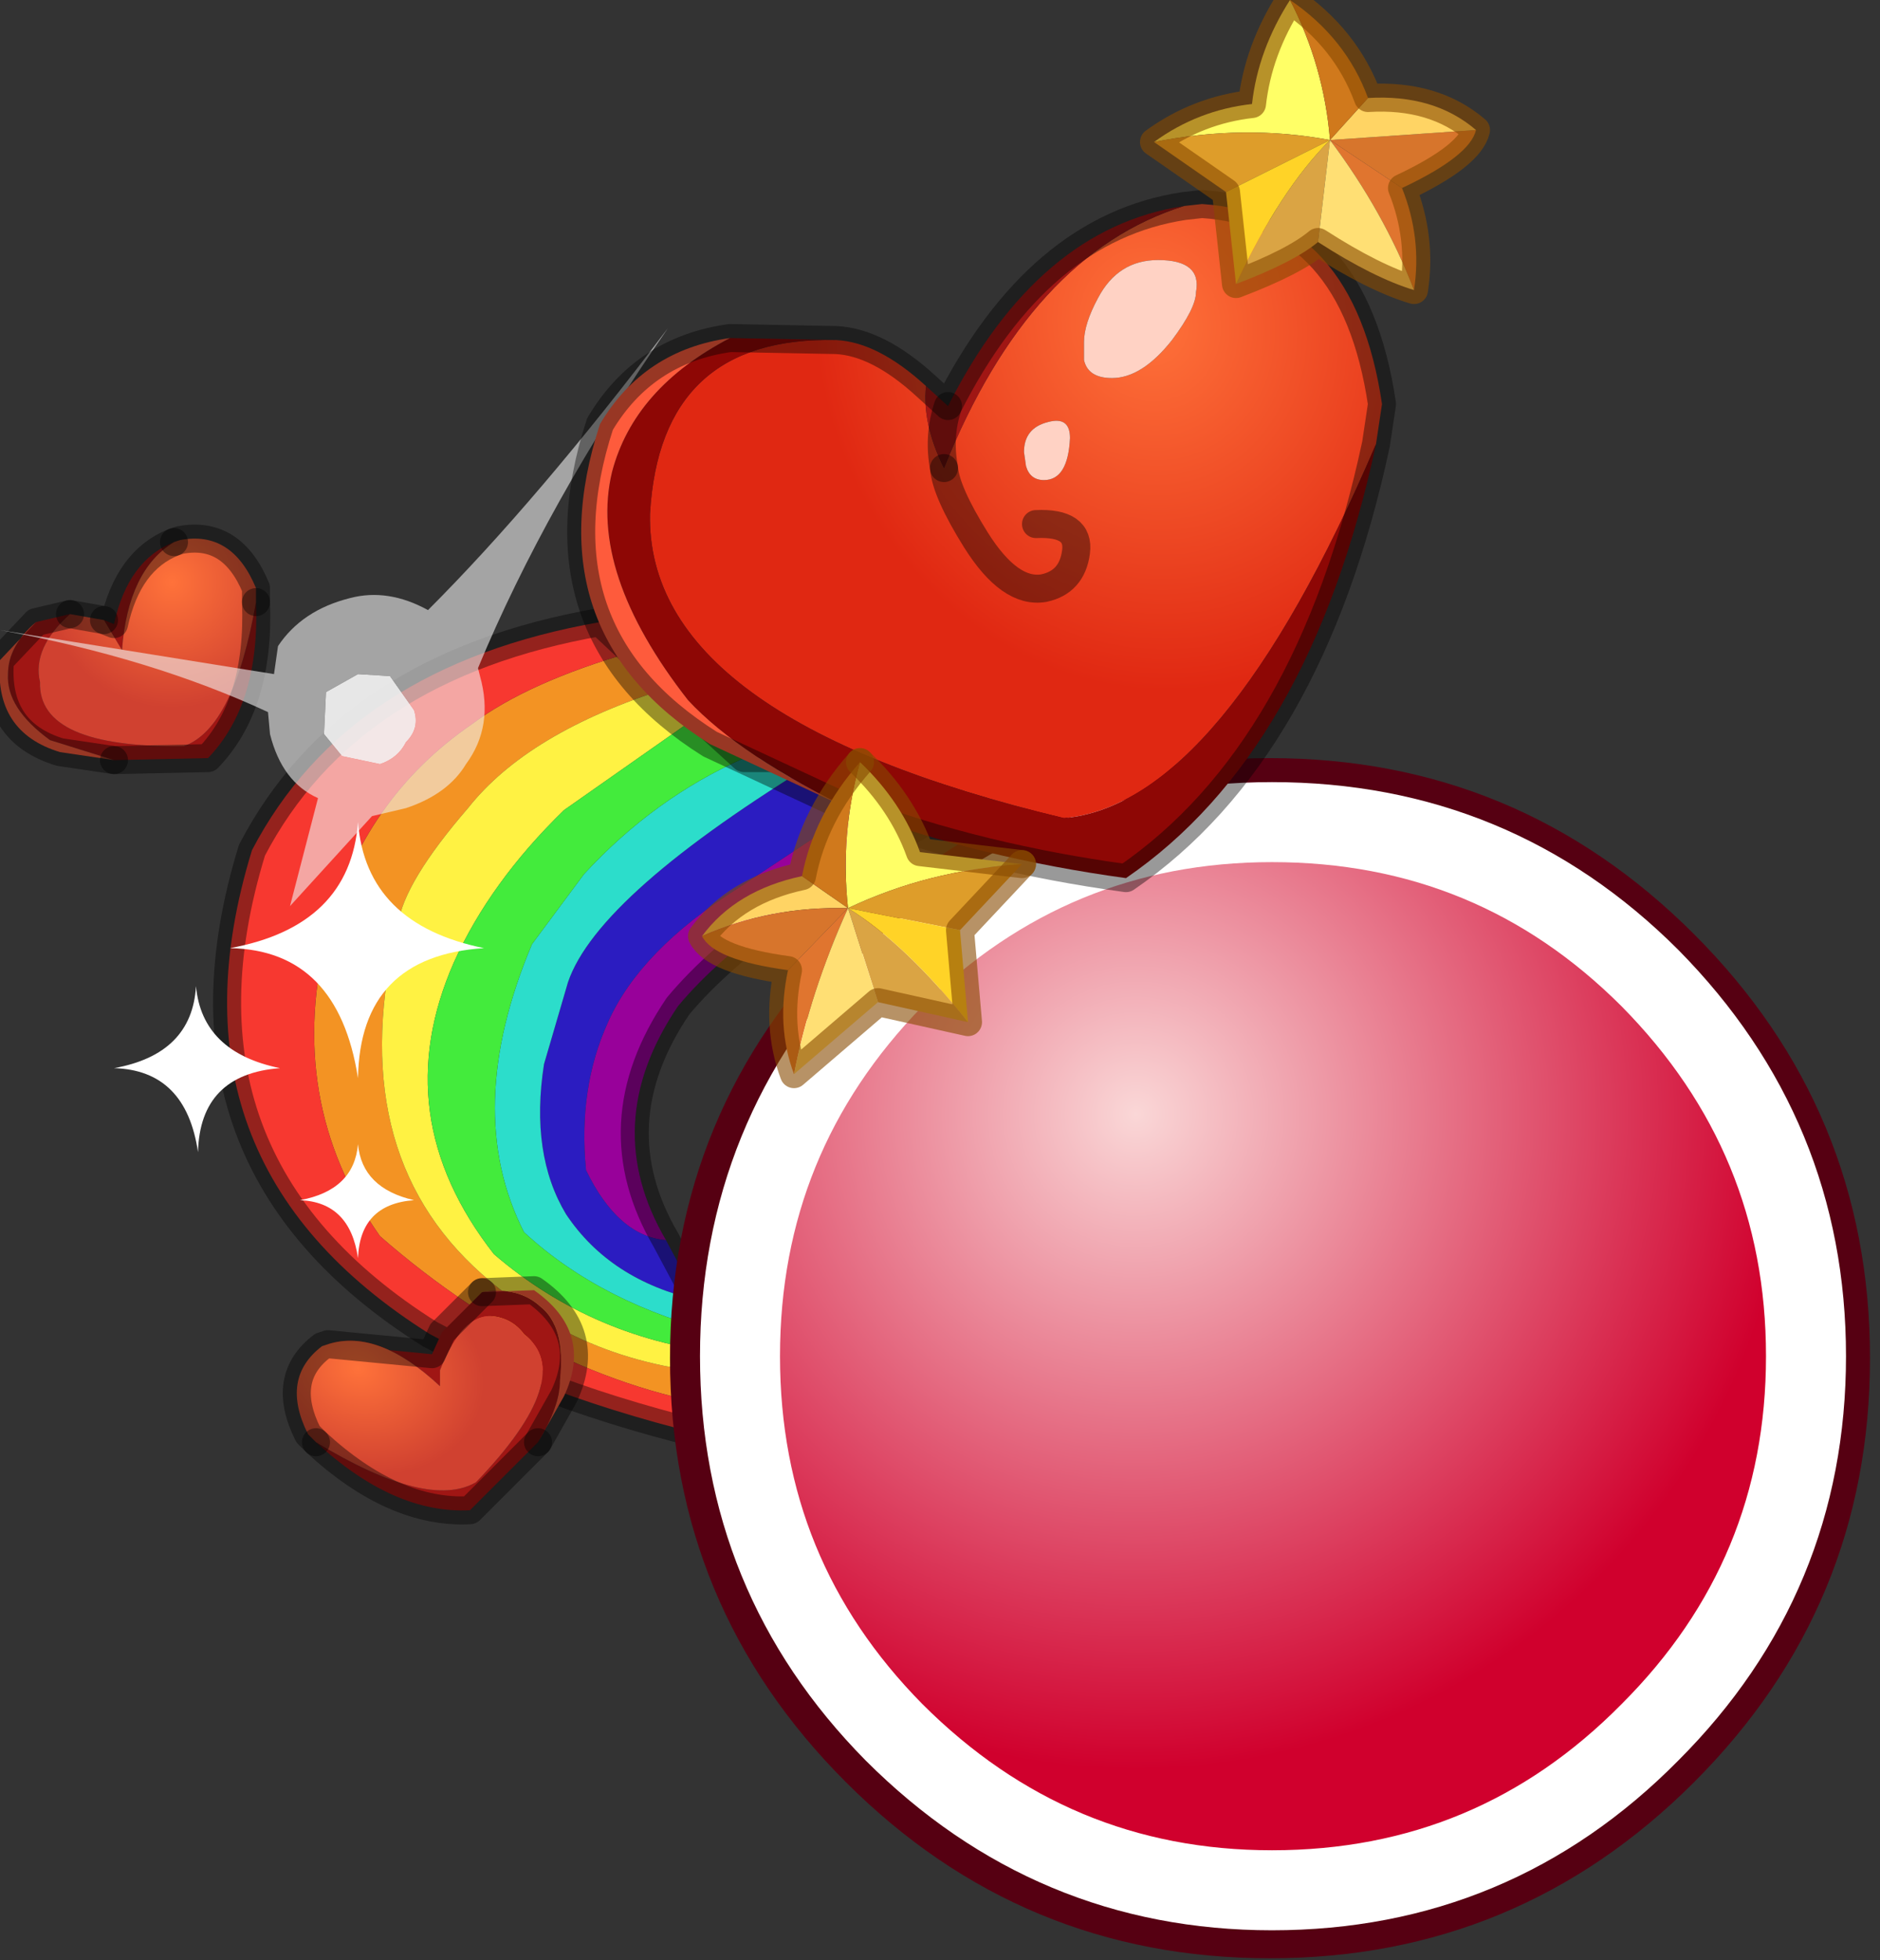 <?xml version="1.0" encoding="utf-8"?>
<svg version="1.1" id="Layer_1"
xmlns="http://www.w3.org/2000/svg"
xmlns:xlink="http://www.w3.org/1999/xlink"
width="47px" height="49px"
xml:space="preserve">
<rect width="100%" height="100%" fill="#333333" stroke="none"/>
<g id="PathID_756" transform="matrix(1, 0, 0, 1, 16.75, 18.95)">
<path style="fill:#F39323;fill-opacity:1" d="M-5.05 1.25Q-6.65 3.1 -6.8 4.15Q-8.2 9.8 -4.7 12.9Q-2.05 15.25 1.6 15.4L1.9 16.3Q-2.95 15.7 -7.25 11.95Q-9.65 8.55 -8.55 4.3Q-7.65 1 -4.95 -0.85Q-3.55 -1.9 -0.95 -2.65L-0.05 -1.75Q-3.55 -0.65 -5.05 1.25" />
<path style="fill:#F73830;fill-opacity:1" d="M-4.95 -0.85Q-7.65 1 -8.55 4.3Q-9.65 8.55 -7.25 11.95Q-2.95 15.7 1.9 16.3L1.85 17.15Q-2.75 16.15 -6 14.4Q-12.85 10.1 -10.45 2.3Q-8.05 -2.3 -1.75 -3.4L-0.95 -2.65Q-3.55 -1.9 -4.95 -0.85" />
<path style="fill:#FFF243;fill-opacity:1" d="M-2.65 1.3Q-4.5 3.1 -5.4 5.1Q-7.1 8.95 -4.4 12.4Q-1.9 14.55 1.5 14.9L1.6 15.4Q-2.05 15.25 -4.7 12.9Q-8.2 9.8 -6.8 4.15Q-6.65 3.1 -5.05 1.25Q-3.55 -0.65 -0.05 -1.75L0.7 -1.05L-2.65 1.3" />
<path style="fill:#98019A;fill-opacity:1" d="M-2.1 10.3Q-2.3 8.25 -1.55 6.6Q-0.75 4.8 1.7 3.25L5.25 0.9L7.65 0.9Q2.15 3.85 0.2 6.2Q-1.8 9.15 -0.1 12.05Q-1.3 11.95 -2.1 10.3" />
<path style="fill:#2B1CC1;fill-opacity:1" d="M-0.1 12.05L0.7 13.55Q-1.5 13.05 -2.6 11.4Q-3.5 9.9 -3.15 7.65L-2.55 5.6Q-1.8 3.4 3.8 0L5.25 0.9L1.7 3.25Q-0.75 4.8 -1.55 6.6Q-2.3 8.25 -2.1 10.3Q-1.3 11.95 -0.1 12.05" />
<path style="fill:#2CDDCB;fill-opacity:1" d="M0.7 13.55L1.35 14.4Q-1.7 13.65 -3.65 11.85Q-5.2 8.8 -3.45 4.65L-2.15 2.9Q-0.4 1 1.85 0L3.8 0Q-1.8 3.4 -2.55 5.6L-3.15 7.65Q-3.5 9.9 -2.6 11.4Q-1.5 13.05 0.7 13.55" />
<path style="fill:#43EB3C;fill-opacity:1" d="M1.35 14.4L1.5 14.9Q-1.9 14.55 -4.4 12.4Q-7.1 8.95 -5.4 5.1Q-4.5 3.1 -2.65 1.3L0.7 -1.05L1.85 0Q-0.4 1 -2.15 2.9L-3.45 4.65Q-5.2 8.8 -3.65 11.85Q-1.7 13.65 1.35 14.4" />
<path style="fill:none;stroke-width:0.7;stroke-linecap:round;stroke-linejoin:round;stroke-miterlimit:3;stroke:#000000;stroke-opacity:0.4" d="M1.9 16.3L1.85 17.15Q-2.75 16.15 -6 14.4Q-12.85 10.1 -10.45 2.3Q-8.05 -2.3 -1.75 -3.4L-0.95 -2.65L-0.05 -1.75L0.7 -1.05L1.85 0L3.8 0L5.25 0.9L7.65 0.9Q2.15 3.85 0.2 6.2Q-1.8 9.15 -0.1 12.05L0.7 13.55L1.35 14.4L1.5 14.9L1.6 15.4L1.9 16.3z" />
</g>
<g id="PathID_757" transform="matrix(1, 0, 0, 1, 16.75, 18.95)">
<path style="fill:#A01614;fill-opacity:1" d="M-5.95 14.9L-5.7 14.35L-4.7 13.35Q-3.8 13.2 -3.25 13.7Q-2.6 14.2 -2.75 15.55Q-2.75 16.2 -3.3 17.1L-5 18.8Q-6.9 18.9 -8.85 17.1Q-6.05 18.8 -4.85 18.1Q-2.3 15.45 -3.65 14.4Q-3.95 14 -4.45 13.95Q-5.2 13.9 -5.75 15.3L-5.75 15.7Q-7.3 14.25 -8.55 14.65L-5.95 14.9" />
<radialGradient
id="RadialGradID_414" gradientUnits="userSpaceOnUse" gradientTransform="matrix(-0.003, 0.003, 0.004, 0.003, -7.8, 15.25)" spreadMethod ="pad" cx="0" cy="0" r="819.2" fx="0" fy="0" >
<stop  offset="0"  style="stop-color:#FF723A;stop-opacity:1" />
<stop  offset="0.769"  style="stop-color:#D04130;stop-opacity:1" />
</radialGradient>
<path style="fill:url(#RadialGradID_414) " d="M-9.05 16.9Q-9.75 15.5 -8.7 14.7L-8.55 14.65Q-7.3 14.25 -5.75 15.7L-5.75 15.3Q-5.2 13.9 -4.45 13.95Q-3.95 14 -3.65 14.4Q-2.3 15.45 -4.85 18.1Q-6.05 18.8 -8.85 17.1L-9.05 16.9" />
<path style="fill:#FE5B3C;fill-opacity:1" d="M-3.4 13.3Q-1.9 14.35 -2.65 15.95L-3.3 17.1Q-2.75 16.2 -2.75 15.55Q-2.6 14.2 -3.25 13.7Q-3.8 13.2 -4.7 13.35L-3.4 13.3" />
<path style="fill:none;stroke-width:0.7;stroke-linecap:round;stroke-linejoin:round;stroke-miterlimit:3;stroke:#000000;stroke-opacity:0.4" d="M-8.85 17.1Q-6.9 18.9 -5 18.8L-3.3 17.1" />
<path style="fill:none;stroke-width:0.7;stroke-linecap:round;stroke-linejoin:round;stroke-miterlimit:3;stroke:#000000;stroke-opacity:0.4" d="M-4.7 13.35L-5.7 14.35L-5.95 14.9L-8.55 14.65L-8.7 14.7Q-9.75 15.5 -9.05 16.9L-8.85 17.1" />
<path style="fill:none;stroke-width:0.7;stroke-linecap:round;stroke-linejoin:round;stroke-miterlimit:3;stroke:#000000;stroke-opacity:0.4" d="M-3.3 17.1L-2.65 15.95Q-1.9 14.35 -3.4 13.3L-4.7 13.35" />
</g>
<g id="PathID_758" transform="matrix(1, 0, 0, 1, 16.75, 18.95)">
<path style="fill:#A01614;fill-opacity:1" d="M-15 -3.6Q-15.95 -2.75 -15.75 -1.9Q-15.8 -0.25 -12.15 -0.3Q-10.9 -0.75 -10.35 -3.9Q-10.25 -1.35 -11.55 0L-13.9 0.05L-15.5 -0.45Q-16.6 -1.25 -16.55 -2.1Q-16.55 -2.8 -15.85 -3.4L-15 -3.6M-14.15 -3.45L-13.9 -3.35Q-13.55 -4.95 -12.4 -5.4Q-13.55 -4.7 -13.7 -2.7L-14.15 -3.45" />
<path style="fill:#FE5B3C;fill-opacity:1" d="M-15.25 -0.15Q-16.9 -0.65 -16.75 -2.45L-15.85 -3.4Q-16.55 -2.8 -16.55 -2.1Q-16.6 -1.25 -15.5 -0.45L-13.9 0.05L-15.25 -0.15" />
<radialGradient
id="RadialGradID_415" gradientUnits="userSpaceOnUse" gradientTransform="matrix(0.005, 0, 0, 0.005, -12.45, -4.4)" spreadMethod ="pad" cx="0" cy="0" r="819.2" fx="0" fy="0" >
<stop  offset="0"  style="stop-color:#FF723A;stop-opacity:1" />
<stop  offset="0.769"  style="stop-color:#D04130;stop-opacity:1" />
</radialGradient>
<path style="fill:url(#RadialGradID_415) " d="M-14.15 -3.45L-13.7 -2.7Q-13.55 -4.7 -12.4 -5.4L-12.25 -5.45Q-10.95 -5.7 -10.35 -4.25L-10.35 -3.9Q-10.9 -0.75 -12.15 -0.3Q-15.8 -0.25 -15.75 -1.9Q-15.95 -2.75 -15 -3.6L-14.15 -3.45" />
<path style="fill:none;stroke-width:0.7;stroke-linecap:round;stroke-linejoin:round;stroke-miterlimit:3;stroke:#000000;stroke-opacity:0.4" d="M-13.9 0.05L-11.55 0Q-10.25 -1.35 -10.35 -3.9" />
<path style="fill:none;stroke-width:0.7;stroke-linecap:round;stroke-linejoin:round;stroke-miterlimit:3;stroke:#000000;stroke-opacity:0.4" d="M-15 -3.6L-15.85 -3.4L-16.75 -2.45Q-16.9 -0.65 -15.25 -0.15L-13.9 0.05" />
<path style="fill:none;stroke-width:0.7;stroke-linecap:round;stroke-linejoin:round;stroke-miterlimit:3;stroke:#000000;stroke-opacity:0.4" d="M-12.4 -5.4L-12.25 -5.45Q-10.95 -5.7 -10.35 -4.25L-10.35 -3.9" />
<path style="fill:none;stroke-width:0.7;stroke-linecap:round;stroke-linejoin:round;stroke-miterlimit:3;stroke:#000000;stroke-opacity:0.4" d="M-14.15 -3.45L-13.9 -3.35Q-13.55 -4.95 -12.4 -5.4" />
<path style="fill:none;stroke-width:0.7;stroke-linecap:round;stroke-linejoin:round;stroke-miterlimit:3;stroke:#000000;stroke-opacity:0.4" d="M-14.15 -3.45L-15 -3.6" />
</g>
<g id="PathID_759" transform="matrix(1, 0, 0, 1, 16.75, 18.95)">
<path style="fill:#F2F2F2;fill-opacity:0.592" d="M-10.05 -1.15Q-12.95 -2.5 -16.75 -3.2L-9.9 -2.1L-9.8 -2.8Q-9.2 -3.7 -8 -4Q-7.05 -4.25 -6.05 -3.7Q-3.3 -6.45 -0.05 -10.75Q-3.1 -6.35 -4.8 -2.25L-4.75 -2.05Q-4.4 -0.8 -5.1 0.15Q-5.55 0.9 -6.6 1.25L-7.45 1.45L-9.5 3.7L-8.8 1Q-9.7 0.6 -10 -0.6L-10.05 -1.15M-8.65 -0.6L-8.2 -0.05L-7.25 0.15Q-6.8 0 -6.6 -0.4Q-6.25 -0.75 -6.4 -1.2L-7 -2.05L-7.8 -2.1L-8.6 -1.65L-8.65 -0.6" />
<path style="fill:#F2F2F2;fill-opacity:0.941" d="M-8.6 -1.65L-7.8 -2.1L-7 -2.05L-6.4 -1.2Q-6.25 -0.75 -6.6 -0.4Q-6.8 0 -7.25 0.15L-8.2 -0.05L-8.65 -0.6L-8.6 -1.65" />
</g>
<g id="PathID_760" transform="matrix(1, 0, 0, 1, 16.75, 18.95)">
<path style="fill:#FFFFFF;fill-opacity:1" d="M-11.8 9.85Q-12.1 7.8 -13.9 7.75Q-11.95 7.4 -11.85 5.7Q-11.7 7.35 -9.75 7.75Q-11.75 7.9 -11.8 9.85" />
</g>
<g id="PathID_761" transform="matrix(1, 0, 0, 1, 16.75, 18.95)">
<path style="fill:#FFFFFF;fill-opacity:1" d="M-11 4.75Q-8 4.2 -7.8 1.6Q-7.6 4.15 -4.65 4.75Q-7.75 4.95 -7.8 8Q-8.3 4.8 -11 4.75" />
</g>
<g id="PathID_762" transform="matrix(1, 0, 0, 1, 16.75, 18.95)">
<path style="fill:#FFFFFF;fill-opacity:1" d="M-9.25 11.05Q-7.9 10.8 -7.8 9.65Q-7.7 10.75 -6.4 11.05Q-7.75 11.15 -7.8 12.5Q-8 11.1 -9.25 11.05" />
</g>
<g id="PathID_763" transform="matrix(1, 0, 0, 1, 16.75, 18.95)">
<path style="fill:#560012;fill-opacity:1" d="M25.6 25.6Q21.2 30 15 30Q8.8 30 4.4 25.6Q0 21.2 0 15Q0 8.8 4.4 4.4Q8.8 0 15 0Q21.2 0 25.6 4.4Q30 8.8 30 15Q30 21.2 25.6 25.6" />
</g>
<g id="PathID_764" transform="matrix(1, 0, 0, 1, 16.75, 18.95)">
<radialGradient
id="RadialGradID_416" gradientUnits="userSpaceOnUse" gradientTransform="matrix(0.026, 0, 0, 0.026, 11.65, 8.9)" spreadMethod ="pad" cx="0" cy="0" r="819.2" fx="0" fy="0" >
<stop  offset="0"  style="stop-color:#FAD7D7;stop-opacity:1" />
<stop  offset="0.769"  style="stop-color:#D0002D;stop-opacity:1" />
</radialGradient>
<path style="fill:url(#RadialGradID_416) " d="M24.5 24.35Q20.6 28.3 15.05 28.3Q9.55 28.3 5.6 24.35Q1.75 20.45 1.75 14.95Q1.75 9.45 5.6 5.5Q9.55 1.6 15.05 1.6Q20.6 1.6 24.5 5.5Q28.4 9.45 28.4 14.95Q28.4 20.45 24.5 24.35" />
<path style="fill:none;stroke-width:2;stroke-linecap:round;stroke-linejoin:round;stroke-miterlimit:3;stroke:#FFFFFF;stroke-opacity:1" d="M24.5 24.35Q20.6 28.3 15.05 28.3Q9.55 28.3 5.6 24.35Q1.75 20.45 1.75 14.95Q1.75 9.45 5.6 5.5Q9.55 1.6 15.05 1.6Q20.6 1.6 24.5 5.5Q28.4 9.45 28.4 14.95Q28.4 20.45 24.5 24.35z" />
</g>
<g id="PathID_765" transform="matrix(1, 0, 0, 1, 16.75, 18.95)">
<radialGradient
id="RadialGradID_417" gradientUnits="userSpaceOnUse" gradientTransform="matrix(0.013, 0.004, -0.003, 0.014, 12, -10.85)" spreadMethod ="pad" cx="0" cy="0" r="819.2" fx="0" fy="0" >
<stop  offset="0"  style="stop-color:#FF723A;stop-opacity:1" />
<stop  offset="0.769"  style="stop-color:#E02812;stop-opacity:1" />
</radialGradient>
<path style="fill:url(#RadialGradID_417) " d="M6.85 -7.25Q6.9 -6.65 7.65 -5.45Q8.5 -4.1 9.35 -4.25Q10.05 -4.4 10.15 -5.15Q10.25 -5.9 9.15 -5.85Q10.25 -5.9 10.15 -5.15Q10.05 -4.4 9.35 -4.25Q8.5 -4.1 7.65 -5.45Q6.9 -6.65 6.85 -7.25Q9 -12.6 12.85 -13.8L13.3 -13.85Q17.1 -13.6 17.8 -8.85L17.65 -7.85Q13.8 1.15 9.85 1.5Q-0.6 -1 -0.5 -6.1Q-0.25 -10.55 4.15 -10.45Q5.2 -10.4 6.4 -9.3Q6.3 -8.35 6.85 -7.25M10 -8Q10 -8.55 9.45 -8.4Q8.85 -8.25 8.85 -7.65L8.9 -7.3Q9 -6.95 9.35 -6.95Q9.95 -6.95 10 -8M10.35 -10.4L10.35 -9.95Q10.45 -9.5 11.05 -9.5Q11.8 -9.5 12.55 -10.45Q13.15 -11.25 13.15 -11.65Q13.3 -12.45 12.2 -12.45Q11.2 -12.45 10.7 -11.5Q10.35 -10.85 10.35 -10.4" />
<path style="fill:#A01614;fill-opacity:1" d="M6.95 -8.8Q6.7 -8.05 6.85 -7.25Q6.3 -8.35 6.4 -9.3L6.95 -8.8Q9.2 -13.25 12.85 -13.8Q9 -12.6 6.85 -7.25Q6.7 -8.05 6.95 -8.8" />
<path style="fill:#FFD2C4;fill-opacity:1" d="M9.35 -6.95Q9 -6.95 8.9 -7.3L8.85 -7.65Q8.85 -8.25 9.45 -8.4Q10 -8.55 10 -8Q9.95 -6.95 9.35 -6.95M10.7 -11.5Q11.2 -12.45 12.2 -12.45Q13.3 -12.45 13.15 -11.65Q13.15 -11.25 12.55 -10.45Q11.8 -9.5 11.05 -9.5Q10.45 -9.5 10.35 -9.95L10.35 -10.4Q10.35 -10.85 10.7 -11.5" />
<path style="fill:#8E0705;fill-opacity:1" d="M0.45 -1.45Q-2.05 -4.65 -1.45 -7.15Q-0.9 -9.25 1.5 -10.5L4.15 -10.45Q-0.25 -10.55 -0.5 -6.1Q-0.6 -1 9.85 1.5Q13.8 1.15 17.65 -7.85Q16 -0.15 11.4 3Q7.75 2.5 4.65 1.35Q1.75 -0.05 0.45 -1.45" />
<path style="fill:#FE5B3C;fill-opacity:1" d="M4.65 1.35L1 -0.35Q-3.45 -3.15 -1.75 -8.35Q-0.65 -10.2 1.5 -10.5Q-0.9 -9.25 -1.45 -7.15Q-2.05 -4.65 0.45 -1.45Q1.75 -0.05 4.65 1.35" />
<path style="fill:none;stroke-width:0.7;stroke-linecap:round;stroke-linejoin:round;stroke-miterlimit:3;stroke:#000000;stroke-opacity:0.4" d="M12.85 -13.8L13.3 -13.85Q17.1 -13.6 17.8 -8.85L17.65 -7.85Q16 -0.15 11.4 3Q7.75 2.5 4.65 1.35L1 -0.35Q-3.45 -3.15 -1.75 -8.35Q-0.65 -10.2 1.5 -10.5L4.15 -10.45Q5.2 -10.4 6.4 -9.3L6.95 -8.8Q9.2 -13.25 12.85 -13.8z" />
<path style="fill:none;stroke-width:0.7;stroke-linecap:round;stroke-linejoin:round;stroke-miterlimit:3;stroke:#000000;stroke-opacity:0.4" d="M6.85 -7.25Q6.9 -6.65 7.65 -5.45Q8.5 -4.1 9.35 -4.25Q10.05 -4.4 10.15 -5.15Q10.25 -5.9 9.15 -5.85" />
<path style="fill:none;stroke-width:0.7;stroke-linecap:round;stroke-linejoin:round;stroke-miterlimit:3;stroke:#000000;stroke-opacity:0.4" d="M6.95 -8.8Q6.7 -8.05 6.85 -7.25" />
</g>
<g id="PathID_766" transform="matrix(1, 0, 0, 1, 16.75, 18.95)">
<path style="fill:#FFFF66;fill-opacity:1" d="M4.45 3.75Q4.25 1.9 4.75 0.1Q5.8 1.1 6.25 2.35L8.8 2.65Q6.45 2.8 4.45 3.75" />
<path style="fill:#DE9D2A;fill-opacity:1" d="M4.45 3.75Q6.45 2.8 8.8 2.65L7.25 4.3L4.45 3.75" />
<path style="fill:#FFD464;fill-opacity:1" d="M0.8 4.45Q1.65 3.3 3.3 2.95L4.45 3.75Q2.5 3.7 0.8 4.45" />
<path style="fill:#D7752C;fill-opacity:1" d="M2.95 5.3Q1.1 5.05 0.8 4.45Q2.5 3.7 4.45 3.75L2.95 5.3" />
<path style="fill:#D0791C;fill-opacity:1" d="M3.3 2.95Q3.6 1.4 4.75 0.1Q4.25 1.9 4.45 3.75L3.3 2.95" />
<path style="fill:#E0752F;fill-opacity:1" d="M3.1 7.9Q2.65 6.7 2.95 5.3L4.45 3.75Q3.5 5.85 3.1 7.9" />
<path style="fill:#DAA444;fill-opacity:1" d="M7.45 6.6L5.2 6.1L4.45 3.75Q5.9 4.65 7.45 6.6" />
<path style="fill:#FFD327;fill-opacity:1" d="M4.45 3.75L7.25 4.3L7.45 6.6Q5.9 4.65 4.45 3.75" />
<path style="fill:#FFDF74;fill-opacity:1" d="M4.45 3.75L5.2 6.1L3.1 7.9Q3.5 5.85 4.45 3.75" />
<path style="fill:none;stroke-width:0.7;stroke-linecap:round;stroke-linejoin:round;stroke-miterlimit:3;stroke:#874A00;stroke-opacity:0.6" d="M8.8 2.65L6.25 2.35Q5.8 1.1 4.75 0.1" />
<path style="fill:none;stroke-width:0.7;stroke-linecap:round;stroke-linejoin:round;stroke-miterlimit:3;stroke:#874A00;stroke-opacity:0.6" d="M8.8 2.65L7.25 4.3L7.45 6.6L5.2 6.1L3.1 7.9Q2.65 6.7 2.95 5.3Q1.1 5.05 0.8 4.45Q1.65 3.3 3.3 2.95Q3.6 1.4 4.75 0.1" />
</g>
<g id="PathID_767" transform="matrix(1, 0, 0, 1, 16.75, 18.95)">
<path style="fill:#FFFF66;fill-opacity:1" d="M16.5 -15.45Q14.35 -15.85 12.1 -15.4Q13.2 -16.2 14.55 -16.35Q14.7 -17.7 15.5 -18.95Q16.35 -17.3 16.5 -15.45" />
<path style="fill:#DE9D2A;fill-opacity:1" d="M13.9 -14.15L12.1 -15.4Q14.35 -15.85 16.5 -15.45L13.9 -14.15" />
<path style="fill:#D7752C;fill-opacity:1" d="M16.5 -15.45L20.15 -15.7Q20 -15.05 18.3 -14.25L16.5 -15.45" />
<path style="fill:#FFD464;fill-opacity:1" d="M17.45 -16.5Q19.1 -16.6 20.15 -15.7L16.5 -15.45L17.45 -16.5" />
<path style="fill:#E0752F;fill-opacity:1" d="M16.5 -15.45L18.3 -14.25Q18.8 -13 18.6 -11.7Q17.85 -13.65 16.5 -15.45" />
<path style="fill:#DAA444;fill-opacity:1" d="M16.5 -15.45L16.2 -12.9Q15.6 -12.4 14.15 -11.85Q15.25 -14.2 16.5 -15.45" />
<path style="fill:#FFDF74;fill-opacity:1" d="M18.6 -11.7Q17.6 -12 16.2 -12.9L16.5 -15.45Q17.85 -13.65 18.6 -11.7" />
<path style="fill:#D0791C;fill-opacity:1" d="M16.5 -15.45Q16.35 -17.3 15.5 -18.95Q16.9 -18 17.45 -16.5L16.5 -15.45" />
<path style="fill:#FFD327;fill-opacity:1" d="M16.5 -15.45Q15.25 -14.2 14.15 -11.85L13.9 -14.15L16.5 -15.45" />
<path style="fill:none;stroke-width:0.7;stroke-linecap:round;stroke-linejoin:round;stroke-miterlimit:3;stroke:#874A00;stroke-opacity:0.6" d="M12.1 -15.4Q13.2 -16.2 14.55 -16.35Q14.7 -17.7 15.5 -18.95Q16.9 -18 17.45 -16.5Q19.1 -16.6 20.15 -15.7Q20 -15.05 18.3 -14.25Q18.8 -13 18.6 -11.7Q17.6 -12 16.2 -12.9Q15.6 -12.4 14.15 -11.85L13.9 -14.15L12.1 -15.4z" />
</g>
</svg>

